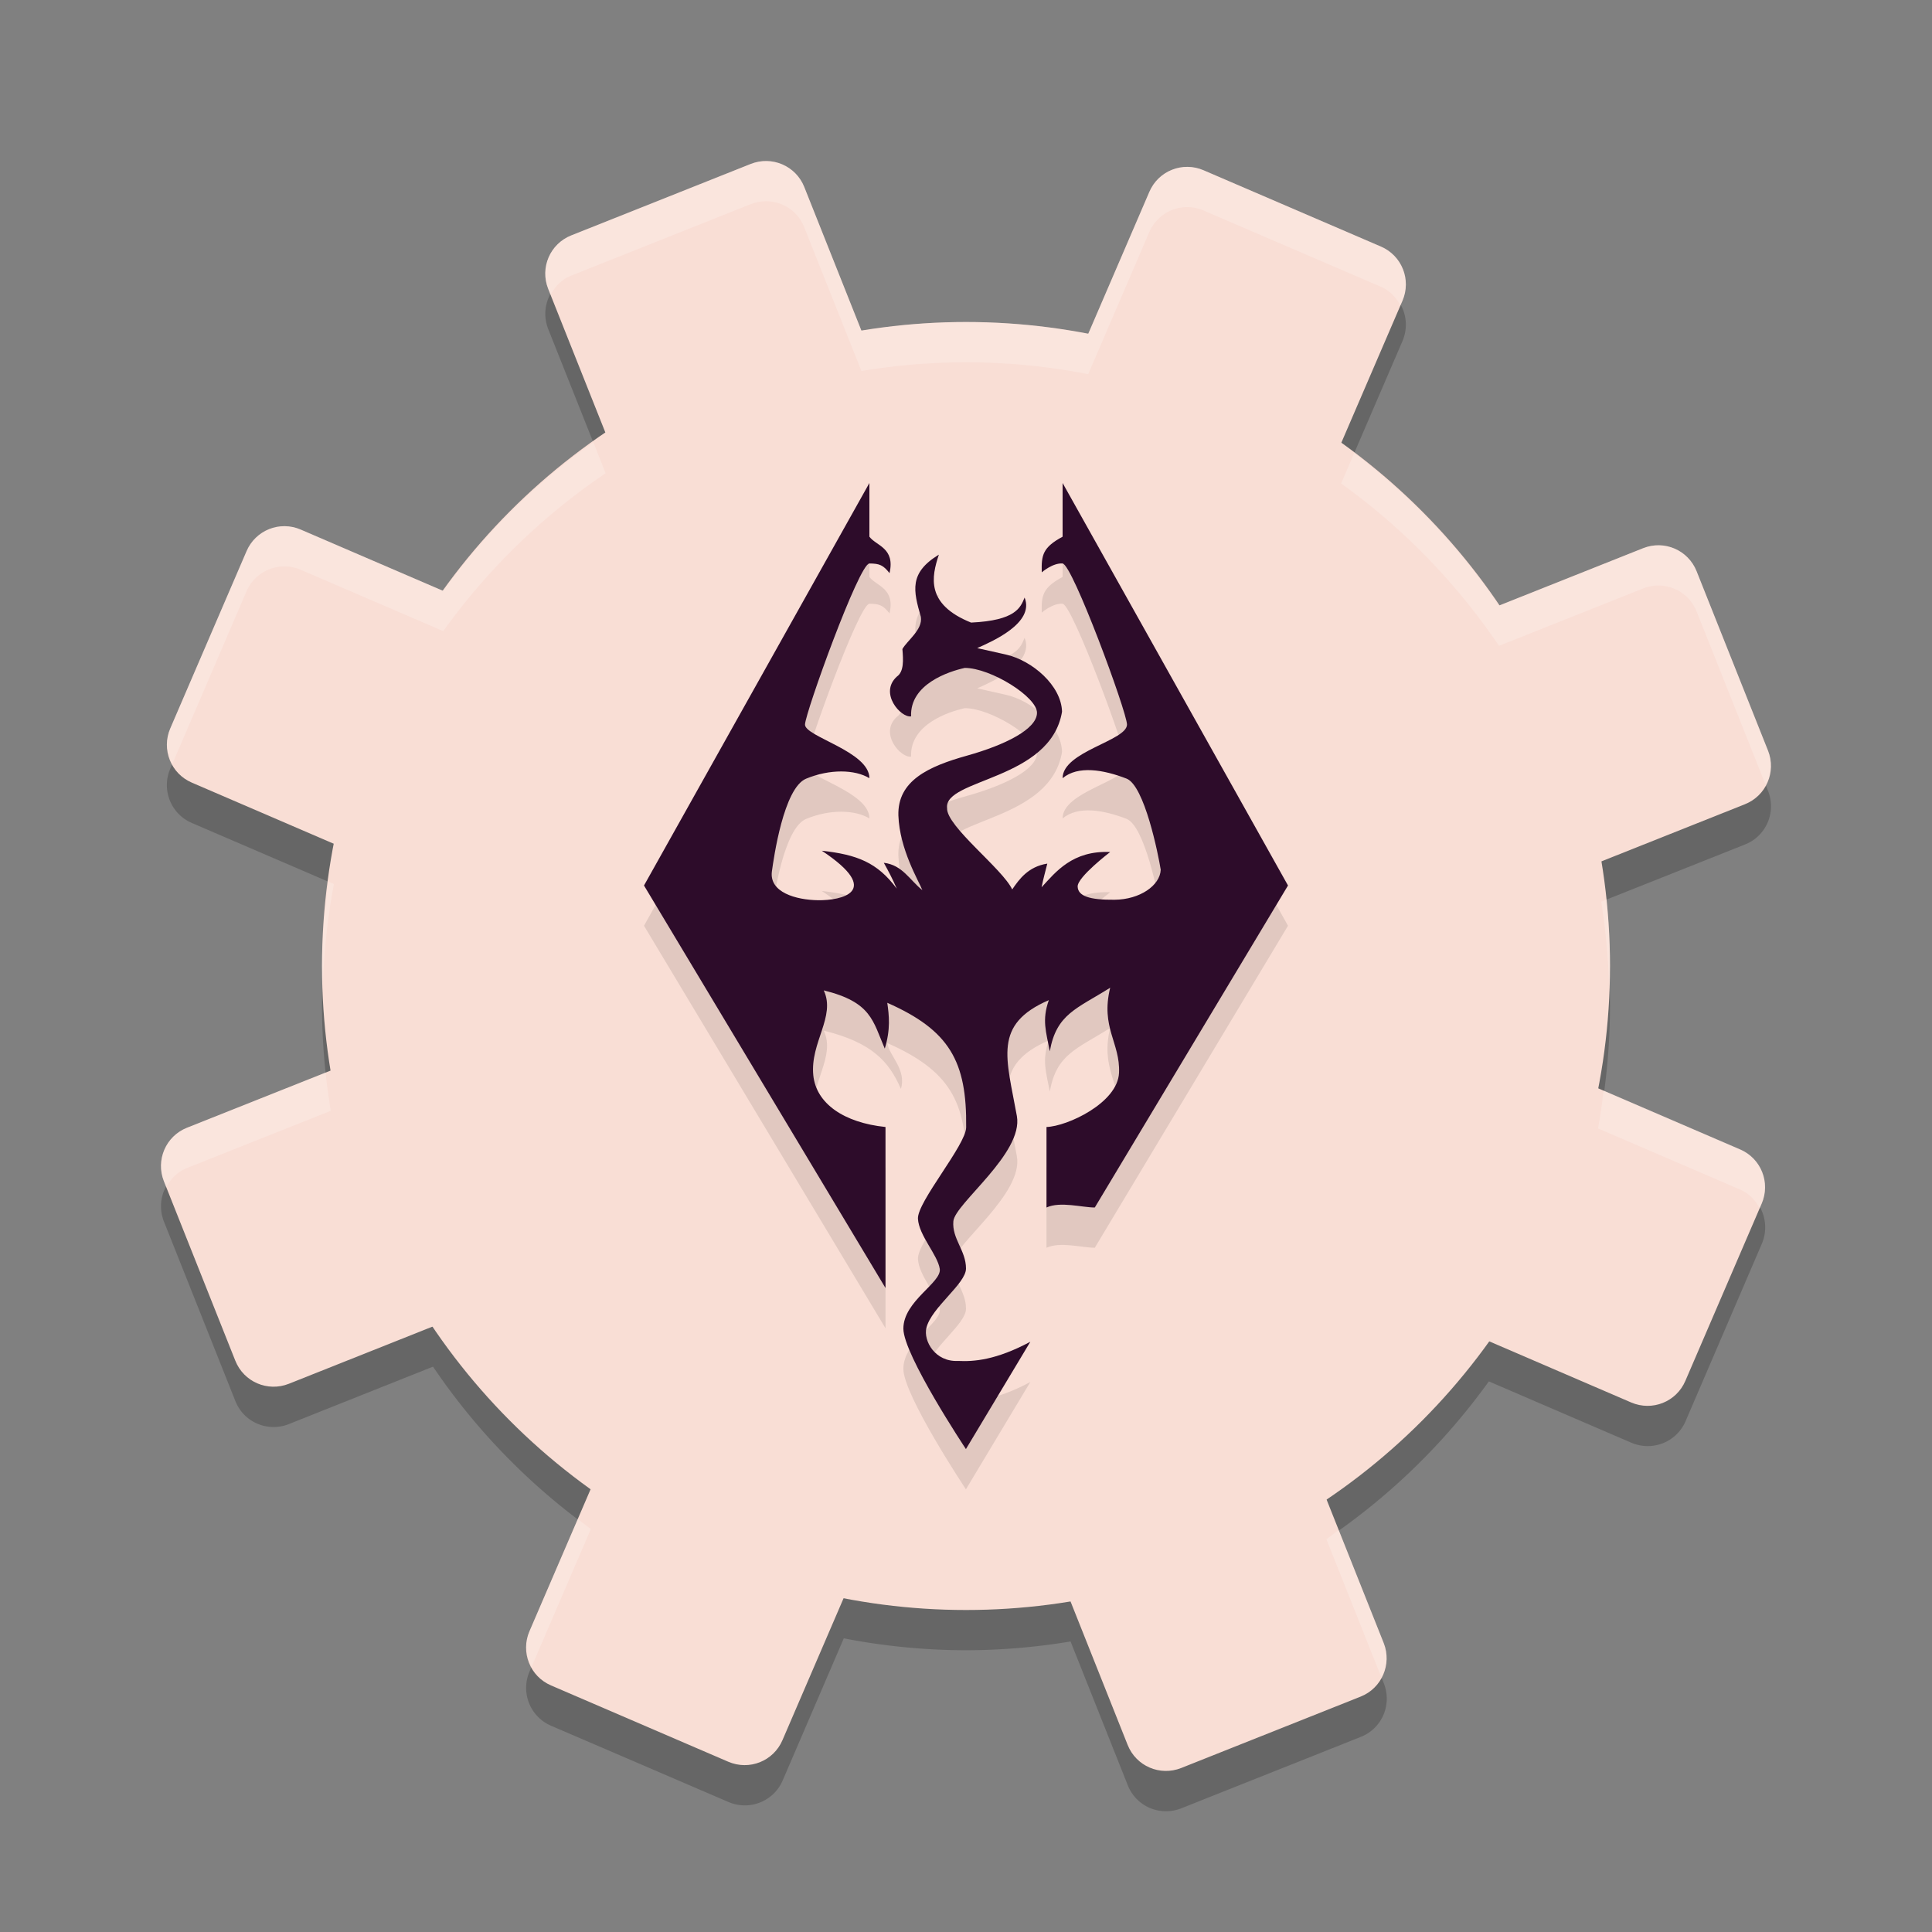 <svg xmlns="http://www.w3.org/2000/svg" width="24" height="24" version="1.1">
 <rect width="100%" height="100%" fill="#808080" stroke="none"/>
 <path style="opacity:0.2" d="M 9.525,2.5 C 9.459,2.499 9.39,2.511 9.324,2.537 L 7.096,3.424 C 6.832,3.529 6.706,3.826 6.811,4.09 L 7.523,5.879 A 8,8 0 0 0 5.506,7.84 L 3.736,7.078 C 3.476,6.966 3.175,7.085 3.062,7.346 l -0.947,2.203 c -0.112,0.261 0.007,0.562 0.268,0.674 l 1.766,0.76 A 8,8 0 0 0 4,12.5 8,8 0 0 0 4.109,13.799 l -1.787,0.711 c -0.264,0.105 -0.39,0.402 -0.285,0.666 l 0.887,2.229 c 0.105,0.264 0.402,0.39 0.666,0.285 l 1.789,-0.713 a 8,8 0 0 0 1.961,2.018 L 6.578,20.764 c -0.112,0.261 0.007,0.562 0.268,0.674 l 2.203,0.947 c 0.261,0.112 0.562,-0.007 0.674,-0.268 L 10.482,20.352 A 8,8 0 0 0 12,20.5 8,8 0 0 0 13.299,20.391 l 0.711,1.787 c 0.105,0.264 0.402,0.39 0.666,0.285 l 2.229,-0.887 c 0.264,-0.105 0.39,-0.402 0.285,-0.666 l -0.713,-1.789 a 8,8 0 0 0 2.018,-1.961 l 1.77,0.762 c 0.261,0.112 0.562,-0.007 0.674,-0.268 l 0.947,-2.203 c 0.112,-0.261 -0.007,-0.562 -0.268,-0.674 L 19.852,14.018 A 8,8 0 0 0 20,12.5 8,8 0 0 0 19.891,11.201 l 1.787,-0.711 c 0.264,-0.105 0.39,-0.402 0.285,-0.666 L 21.076,7.596 C 20.971,7.332 20.674,7.206 20.41,7.311 L 18.621,8.024 A 8,8 0 0 0 16.66,6.006 L 17.422,4.237 C 17.534,3.976 17.415,3.675 17.154,3.563 L 14.951,2.615 C 14.69,2.503 14.39,2.622 14.277,2.883 l -0.76,1.766 A 8,8 0 0 0 12,4.5 8,8 0 0 0 10.701,4.61 L 9.99,2.822 C 9.912,2.625 9.725,2.504 9.525,2.5 Z"/>
 <path style="fill:#f9ded5" d="m 14.951,2.115 c -0.261,-0.112 -0.561,0.007 -0.673,0.268 L 12.062,7.528 9.991,2.323 C 9.886,2.06 9.589,1.932 9.325,2.037 L 7.097,2.924 C 6.833,3.029 6.705,3.325 6.81,3.589 L 8.882,8.794 3.736,6.579 C 3.475,6.466 3.175,6.586 3.063,6.847 L 2.115,9.049 c -0.112,0.261 0.007,0.561 0.268,0.673 L 7.528,11.938 2.323,14.009 c -0.264,0.105 -0.391,0.402 -0.287,0.665 l 0.887,2.229 c 0.105,0.264 0.402,0.391 0.665,0.287 l 5.205,-2.072 -2.216,5.146 c -0.112,0.261 0.007,0.561 0.268,0.673 l 2.202,0.948 c 0.261,0.112 0.561,-0.007 0.673,-0.268 l 2.216,-5.146 2.072,5.205 c 0.105,0.264 0.402,0.391 0.665,0.287 l 2.229,-0.887 c 0.264,-0.105 0.391,-0.402 0.287,-0.665 l -2.072,-5.205 5.146,2.216 c 0.261,0.112 0.561,-0.007 0.673,-0.268 l 0.948,-2.202 c 0.112,-0.261 -0.007,-0.561 -0.268,-0.673 l -5.146,-2.216 5.205,-2.072 C 21.94,9.886 22.068,9.589 21.963,9.325 L 21.076,7.097 C 20.971,6.833 20.675,6.705 20.411,6.81 l -5.205,2.072 2.216,-5.146 c 0.112,-0.261 -0.007,-0.561 -0.268,-0.673 z"/>
 <circle style="fill:#f9ded5" cx="12" cy="12" r="8"/>
 <path style="opacity:0.1" d="M 10.8,6.5 8,11.5 l 3,5 v -2 c -0.515,-0.053 -0.862,-0.291 -0.897,-0.643 -0.04,-0.408 0.282,-0.729 0.13,-1.054 0.594,0.146 0.809,0.379 0.958,0.723 0.074,-0.24 -0.148,-0.415 -0.169,-0.569 0.772,0.341 0.99,0.726 0.98,1.548 -0.003,0.22 -0.61,0.926 -0.599,1.135 0.012,0.209 0.244,0.446 0.271,0.622 0.026,0.173 -0.452,0.398 -0.452,0.743 0,0.327 0.777,1.496 0.777,1.496 l 0.8,-1.333 c -0.425,0.227 -0.699,0.248 -0.898,0.238 -0.285,0.014 -0.432,-0.249 -0.393,-0.41 0.061,-0.254 0.492,-0.549 0.492,-0.738 0,-0.225 -0.176,-0.369 -0.157,-0.588 0.02,-0.219 0.872,-0.843 0.789,-1.306 -0.13,-0.723 -0.3,-1.138 0.397,-1.44 -0.088,0.249 -0.034,0.393 0.012,0.635 0.083,-0.464 0.332,-0.526 0.75,-0.789 -0.121,0.496 0.126,0.683 0.11,1.057 -0.016,0.374 -0.643,0.665 -0.901,0.673 v 1 c 0.172,-0.079 0.442,1.16e-4 0.6,0 L 16,11.5 13.2,6.5 v 0.667 c -0.246,0.133 -0.265,0.227 -0.259,0.443 0,0 0.137,-0.12 0.259,-0.11 0.122,0.01 0.796,1.836 0.8,2 -4e-6,0.203 -0.8,0.333 -0.8,0.667 0.192,-0.16 0.507,-0.106 0.794,0.005 0.223,0.086 0.394,0.939 0.425,1.132 -0.008,0.196 -0.259,0.37 -0.573,0.373 -0.314,0.003 -0.455,-0.046 -0.459,-0.164 -0.004,-0.118 0.404,-0.429 0.404,-0.429 -0.468,-0.021 -0.677,0.248 -0.852,0.438 0.023,-0.115 0.047,-0.196 0.071,-0.294 -0.238,0.038 -0.349,0.194 -0.436,0.321 -0.118,-0.255 -0.82,-0.786 -0.809,-1.01 -0.043,-0.367 1.286,-0.344 1.428,-1.198 -0.008,-0.324 -0.369,-0.637 -0.701,-0.711 -0.267,-0.059 -0.353,-0.079 -0.353,-0.079 0.179,-0.08 0.717,-0.31 0.589,-0.628 C 12.677,8.049 12.616,8.208 12.063,8.234 11.498,8.007 11.571,7.666 11.663,7.39 c -0.373,0.227 -0.317,0.448 -0.224,0.772 0.027,0.16 -0.171,0.295 -0.229,0.401 0.011,0.134 0.021,0.28 -0.069,0.342 -0.224,0.204 0.049,0.514 0.177,0.494 -0.017,-0.402 0.472,-0.559 0.667,-0.602 0.322,-3.4e-6 0.901,0.361 0.897,0.56 -0.004,0.2 -0.391,0.396 -0.87,0.53 -0.479,0.134 -0.864,0.311 -0.852,0.743 0.015,0.422 0.253,0.813 0.298,0.928 -0.16,-0.128 -0.248,-0.313 -0.479,-0.34 0.055,0.098 0.112,0.207 0.161,0.321 -0.242,-0.326 -0.493,-0.422 -0.931,-0.471 0.77,0.512 0.238,0.619 -0.047,0.615 -0.272,-0.004 -0.61,-0.097 -0.573,-0.36 0.022,-0.159 0.145,-1.035 0.425,-1.15 0.295,-0.122 0.606,-0.115 0.786,-0.006 0,-0.333 -0.805,-0.516 -0.8,-0.667 0.005,-0.151 0.672,-2 0.8,-2 0.128,0 0.173,0.022 0.25,0.12 0.073,-0.316 -0.168,-0.34 -0.25,-0.453 3e-6,-0.079 0,-0.667 0,-0.667 z"/>
 <path style="fill:#2d0c2a" d="M 10.8,6 8,11 l 3,5 v -2 c -0.515,-0.053 -0.862,-0.291 -0.897,-0.643 -0.04,-0.408 0.282,-0.729 0.13,-1.054 0.594,0.146 0.609,0.379 0.758,0.723 0.074,-0.24 0.053,-0.415 0.031,-0.569 0.772,0.341 0.99,0.726 0.98,1.548 -0.003,0.22 -0.61,0.926 -0.599,1.135 0.012,0.209 0.244,0.446 0.271,0.622 0.026,0.173 -0.452,0.398 -0.452,0.743 0,0.327 0.777,1.496 0.777,1.496 l 0.8,-1.333 c -0.425,0.227 -0.699,0.248 -0.898,0.238 -0.285,0.014 -0.432,-0.249 -0.393,-0.41 0.061,-0.254 0.492,-0.549 0.492,-0.738 0,-0.225 -0.176,-0.369 -0.157,-0.588 0.02,-0.219 0.872,-0.843 0.789,-1.306 -0.13,-0.723 -0.3,-1.138 0.397,-1.44 -0.088,0.249 -0.034,0.393 0.012,0.635 0.083,-0.464 0.332,-0.526 0.75,-0.789 -0.121,0.496 0.126,0.683 0.11,1.057 -0.016,0.374 -0.643,0.665 -0.901,0.673 v 1 c 0.172,-0.079 0.442,1.16e-4 0.6,0 L 16,11 13.2,6 v 0.667 c -0.246,0.133 -0.265,0.227 -0.259,0.443 0,0 0.137,-0.12 0.259,-0.11 0.122,0.01 0.796,1.836 0.8,2 -4e-6,0.203 -0.8,0.333 -0.8,0.667 0.192,-0.16 0.507,-0.106 0.794,0.005 0.223,0.086 0.394,0.939 0.425,1.132 -0.008,0.196 -0.259,0.37 -0.573,0.373 -0.314,0.003 -0.455,-0.046 -0.459,-0.164 -0.004,-0.118 0.404,-0.429 0.404,-0.429 -0.468,-0.021 -0.677,0.248 -0.852,0.438 0.023,-0.115 0.047,-0.196 0.071,-0.294 -0.238,0.038 -0.349,0.194 -0.436,0.321 -0.118,-0.255 -0.82,-0.786 -0.809,-1.01 -0.043,-0.367 1.286,-0.344 1.428,-1.198 -0.008,-0.324 -0.369,-0.637 -0.701,-0.711 -0.267,-0.059 -0.353,-0.079 -0.353,-0.079 0.179,-0.08 0.717,-0.31 0.589,-0.628 C 12.677,7.549 12.616,7.708 12.063,7.734 11.498,7.507 11.571,7.166 11.663,6.89 c -0.373,0.227 -0.317,0.448 -0.224,0.772 0.027,0.16 -0.171,0.295 -0.229,0.401 0.011,0.134 0.021,0.28 -0.069,0.342 -0.224,0.204 0.049,0.514 0.177,0.494 -0.017,-0.402 0.472,-0.559 0.667,-0.602 0.322,-3.4e-6 0.901,0.361 0.897,0.56 -0.004,0.2 -0.391,0.396 -0.87,0.53 -0.479,0.134 -0.864,0.311 -0.852,0.743 0.015,0.422 0.253,0.813 0.298,0.928 -0.16,-0.128 -0.248,-0.313 -0.479,-0.34 0.055,0.098 0.112,0.207 0.161,0.321 -0.242,-0.326 -0.493,-0.422 -0.931,-0.471 0.77,0.512 0.238,0.619 -0.047,0.615 -0.272,-0.004 -0.61,-0.097 -0.573,-0.36 0.022,-0.159 0.145,-1.035 0.425,-1.15 0.295,-0.122 0.606,-0.115 0.786,-0.006 0,-0.333 -0.805,-0.516 -0.8,-0.667 0.005,-0.151 0.672,-2 0.8,-2 0.128,0 0.173,0.022 0.25,0.12 0.073,-0.316 -0.168,-0.34 -0.25,-0.453 3e-6,-0.079 0,-0.667 0,-0.667 z"/>
 <path style="opacity:0.2;fill:#ffffff" d="M 9.525 2 C 9.459 1.999 9.39 2.011 9.324 2.037 L 7.096 2.924 C 6.832 3.029 6.706 3.326 6.811 3.59 L 6.84 3.662 C 6.895 3.559 6.978 3.471 7.096 3.424 L 9.324 2.537 C 9.39 2.511 9.459 2.499 9.525 2.5 C 9.725 2.504 9.912 2.624 9.99 2.822 L 10.701 4.609 A 8 8 0 0 1 12 4.5 A 8 8 0 0 1 13.518 4.648 L 14.277 2.883 C 14.39 2.622 14.69 2.503 14.951 2.615 L 17.154 3.562 C 17.265 3.61 17.344 3.696 17.396 3.795 L 17.422 3.736 C 17.534 3.476 17.415 3.175 17.154 3.062 L 14.951 2.115 C 14.69 2.003 14.39 2.122 14.277 2.383 L 13.518 4.148 A 8 8 0 0 0 12 4 A 8 8 0 0 0 10.701 4.109 L 9.99 2.322 C 9.912 2.124 9.725 2.004 9.525 2 z M 7.371 5.494 A 8 8 0 0 0 5.506 7.34 L 3.736 6.578 C 3.476 6.466 3.175 6.585 3.062 6.846 L 2.115 9.049 C 2.051 9.198 2.07 9.357 2.141 9.49 L 3.062 7.346 C 3.175 7.085 3.476 6.966 3.736 7.078 L 5.506 7.84 A 8 8 0 0 1 7.523 5.879 L 7.371 5.494 z M 16.822 5.629 L 16.66 6.006 A 8 8 0 0 1 18.621 8.023 L 20.41 7.311 C 20.674 7.206 20.971 7.332 21.076 7.596 L 21.934 9.752 C 22.002 9.623 22.021 9.471 21.963 9.324 L 21.076 7.096 C 20.971 6.832 20.674 6.706 20.41 6.811 L 18.621 7.523 A 8 8 0 0 0 16.822 5.629 z M 4.08 10.953 A 8 8 0 0 0 4 12 A 8 8 0 0 0 4.012 12.242 A 8 8 0 0 1 4.148 10.982 L 4.08 10.953 z M 19.955 11.176 L 19.891 11.201 A 8 8 0 0 1 19.988 12.258 A 8 8 0 0 0 20 12 A 8 8 0 0 0 19.955 11.176 z M 4.045 13.324 L 2.322 14.01 C 2.059 14.115 1.932 14.412 2.037 14.676 L 2.066 14.748 C 2.121 14.645 2.205 14.556 2.322 14.51 L 4.109 13.799 A 8 8 0 0 1 4.045 13.324 z M 19.92 13.547 A 8 8 0 0 1 19.852 14.018 L 21.617 14.777 C 21.728 14.825 21.807 14.911 21.859 15.01 L 21.885 14.951 C 21.997 14.69 21.878 14.39 21.617 14.277 L 19.92 13.547 z M 7.178 18.871 L 6.578 20.264 C 6.514 20.413 6.533 20.572 6.604 20.705 L 7.34 18.994 A 8 8 0 0 1 7.178 18.871 z M 16.629 19.006 A 8 8 0 0 1 16.477 19.121 L 17.16 20.838 C 17.228 20.709 17.248 20.557 17.189 20.41 L 16.629 19.006 z"/>
</svg>
